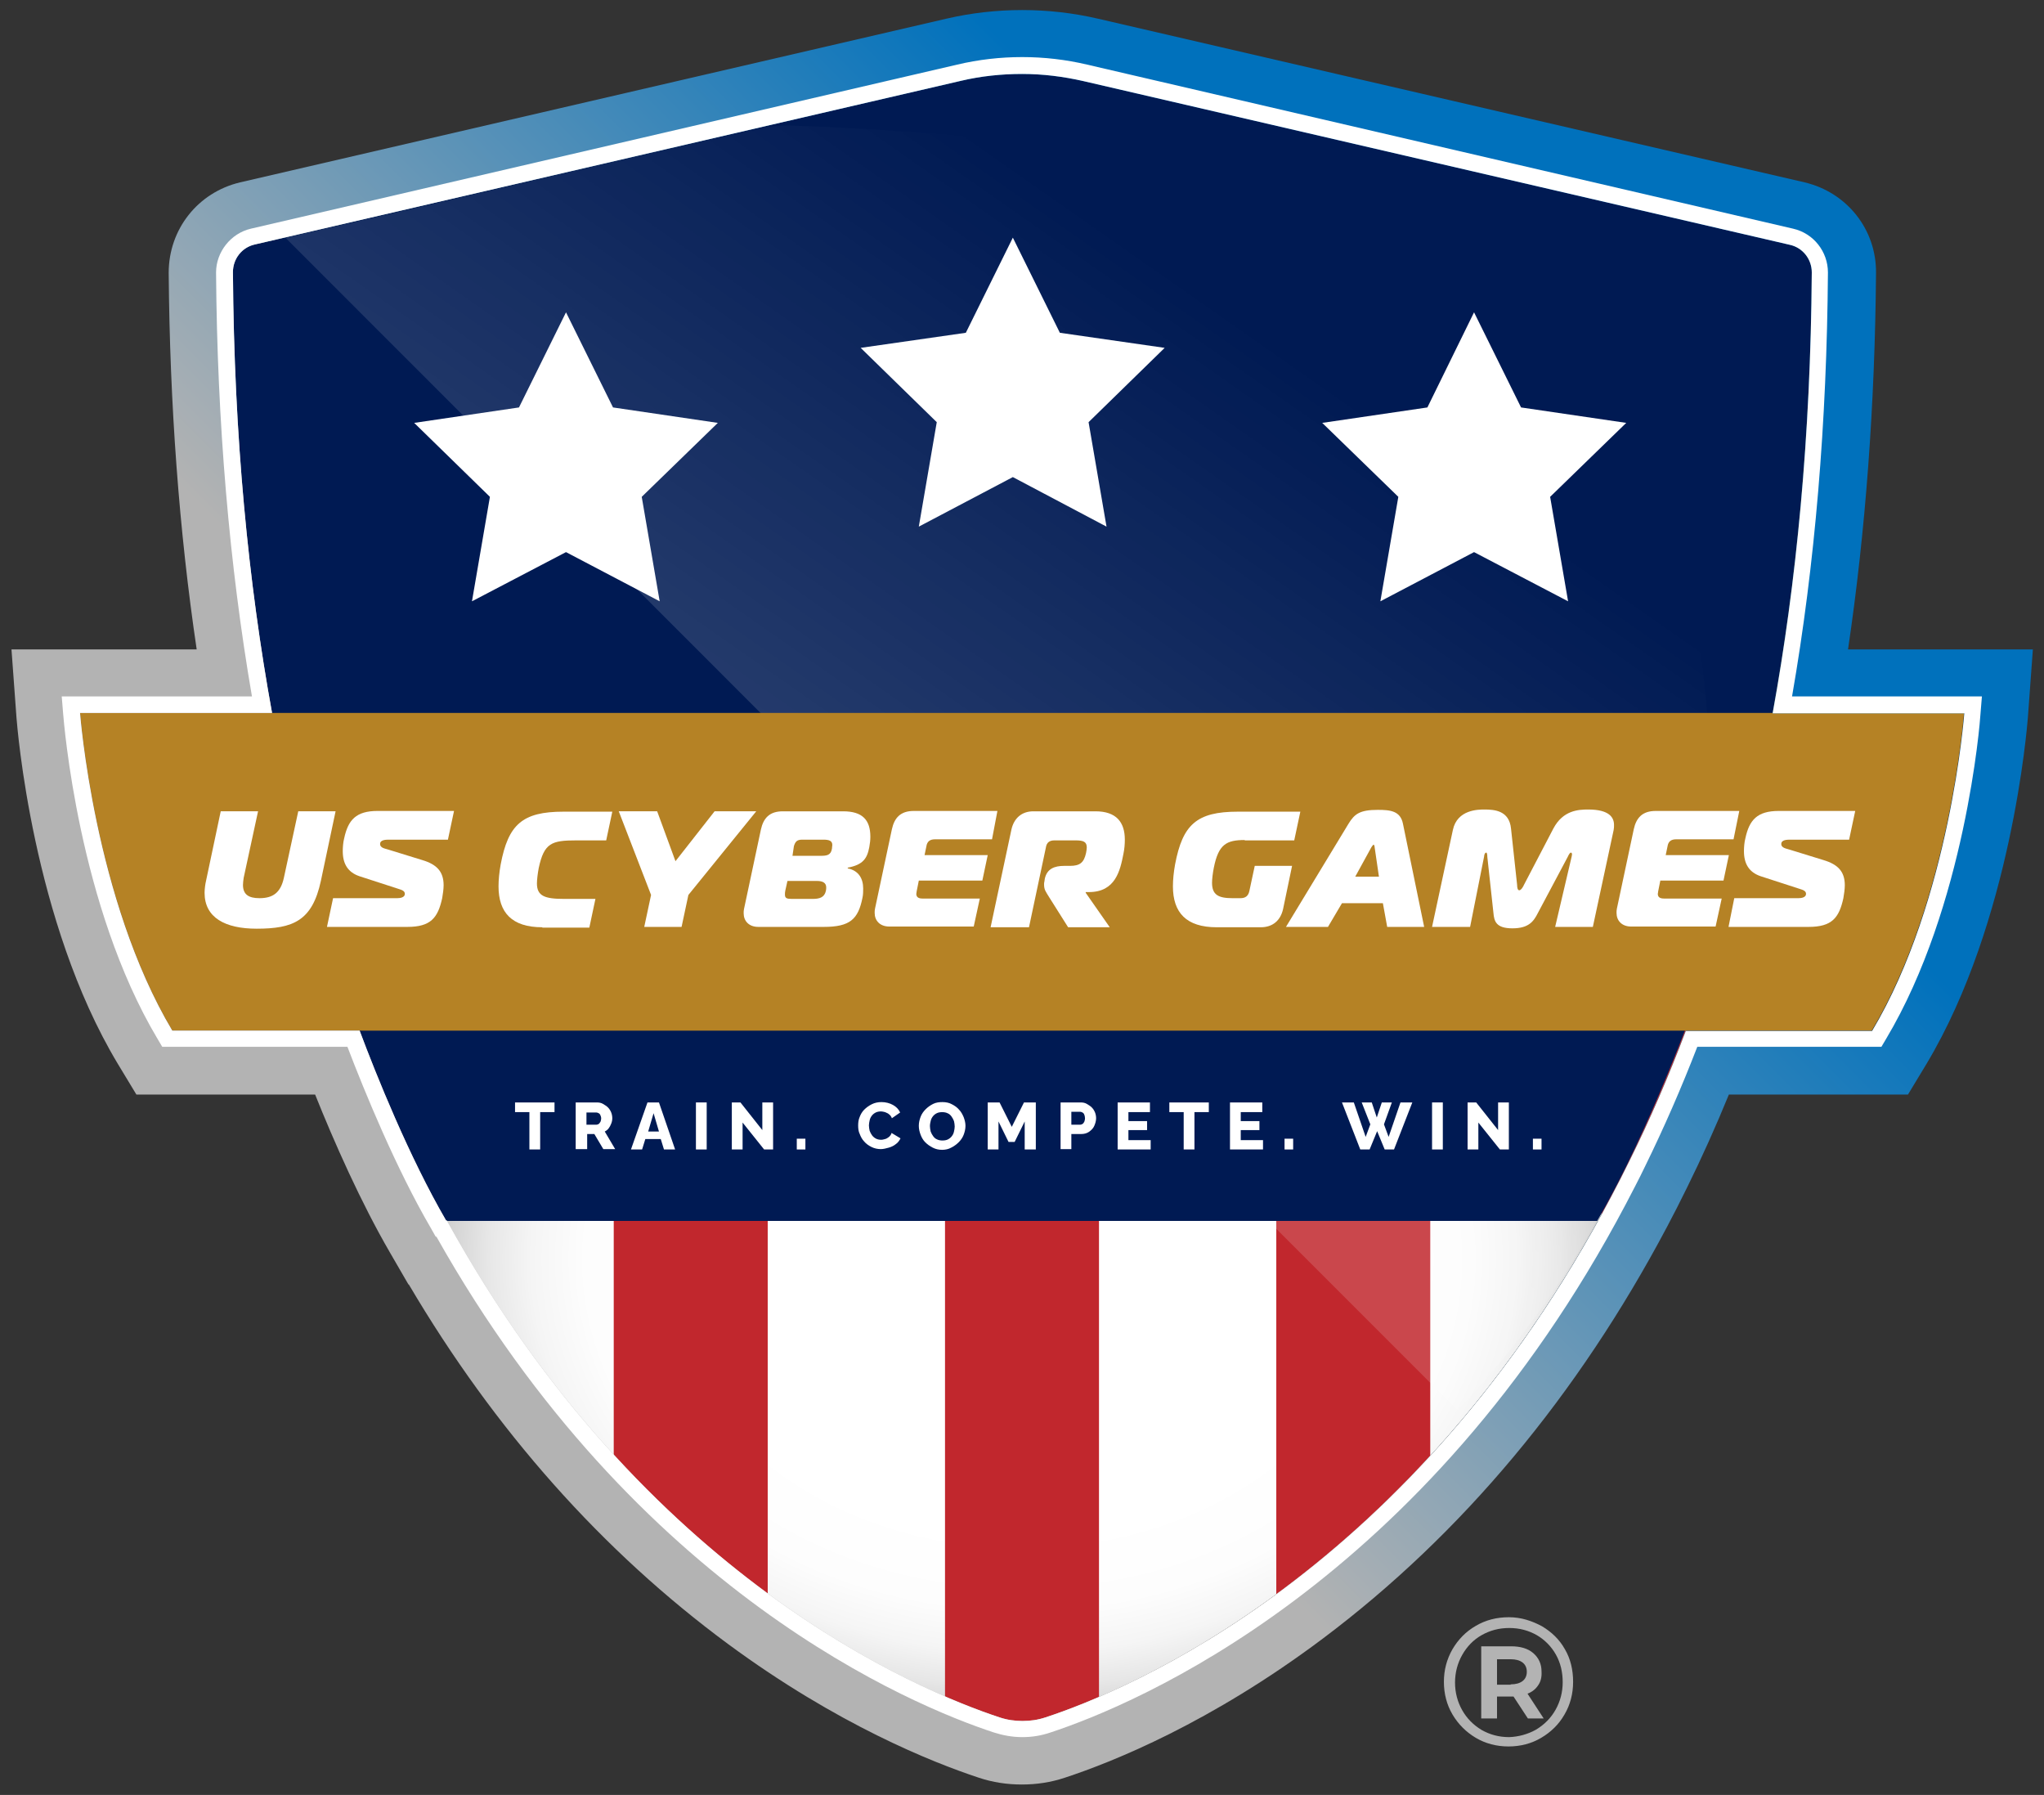 <?xml version="1.0" ?>
<svg xmlns="http://www.w3.org/2000/svg" xmlns:xlink="http://www.w3.org/1999/xlink" viewBox="0 0 569.5 500" xml:space="preserve">
	<rect x="0" y="0" width="569.5" height="500" fill="#333333" stroke="none"/>
	<style type="text/css">
	.st0{fill:url(#SVGID_1_);}
	.st1{fill:#FFFFFF;}
	.st2{fill:#001A53;}
	.st3{clip-path:url(#SVGID_00000047752250446115229240000009126181019866344864_);}
	.st4{fill:#C1272D;}
	.st5{fill:#808080;}
	.st6{fill:#0071BC;}
	.st7{fill:url(#SVGID_00000176032474128966886970000013803952128947714745_);}
	.st8{clip-path:url(#SVGID_00000130612379328680545770000013547676263379836095_);}
	.st9{fill:none;}
	.st10{fill:#B58225;}
	.st11{fill:url(#SVGID_00000079471475392485437620000017316941216367530374_);}
	.st12{fill:url(#SVGID_00000160178089335684821850000001485966595849126061_);}
	.st13{opacity:0.5;fill:url(#SVGID_00000145768416486280559800000017751210980585247415_);}
	.st14{clip-path:url(#SVGID_00000177483572861130890820000017416232836455721903_);}
	.st15{fill:url(#SVGID_00000039825549739266630910000005779701880155991484_);}
	.st16{clip-path:url(#SVGID_00000156559838314652868380000010925036812998125466_);}
	.st17{fill:none;stroke:#C1272D;stroke-width:45.648;stroke-miterlimit:10;}
	.st18{opacity:0.2;}
	.st19{fill:none;stroke:#FFFFFF;stroke-width:1.293;stroke-miterlimit:10;}
	.st20{opacity:0.7;}
	.st21{fill:url(#SVGID_00000133500484301124342330000013834976883027656368_);}
	.st22{fill:#DAC091;}
	.st23{fill:url(#SVGID_00000088119804840371647170000009321185706967634363_);}
	.st24{fill:url(#SVGID_00000022522430874799108230000006392740311264528033_);}
	.st25{opacity:0.5;fill:url(#SVGID_00000014615279902768953490000006687309358300576140_);}
	.st26{clip-path:url(#SVGID_00000137813699634125026850000008417527225274569347_);}
	.st27{fill:url(#SVGID_00000117655451736899622920000003186590649772958629_);}
	.st28{clip-path:url(#SVGID_00000036212795275702872710000002813661042711528091_);}
	.st29{fill:none;stroke:#C1272D;stroke-width:24.325;stroke-miterlimit:10;}
	.st30{fill:none;stroke:#FFFFFF;stroke-width:0.689;stroke-miterlimit:10;}
	.st31{fill:url(#SVGID_00000090972964706009470660000007902983344635645830_);}
	.st32{clip-path:url(#SVGID_00000165207182487221084330000006045268659271263908_);}
	.st33{fill:url(#SVGID_00000183970910826184282460000014797926883093965740_);}
	.st34{clip-path:url(#SVGID_00000170248042400925283570000000317085697436920492_);}
	.st35{fill:url(#SVGID_00000167386041867338473540000017278519425305968053_);}
	.st36{clip-path:url(#SVGID_00000134226773106293046210000016200020764813842067_);}
	.st37{fill:url(#SVGID_00000116206735767924272610000018201082615698464399_);}
	.st38{clip-path:url(#SVGID_00000094596491898246574710000011102414056039696314_);}
	.st39{fill:url(#SVGID_00000142159743044219503490000016226162773999577226_);}
	.st40{clip-path:url(#SVGID_00000015324095937688571750000016629449324351764871_);}
	.st41{fill:url(#SVGID_00000163049915498914706750000014287527856327250050_);}
	.st42{clip-path:url(#SVGID_00000027573198645341561420000008617240443383957122_);}
	.st43{fill:url(#SVGID_00000132795134728887906880000001633820945911444132_);}
	.st44{clip-path:url(#SVGID_00000125572698021156403060000011530878574991003019_);}
	.st45{fill:url(#SVGID_00000124126685795348289950000007566937285592243861_);}
	.st46{clip-path:url(#SVGID_00000113318952130112426390000004715996832121794716_);}
	.st47{fill:url(#SVGID_00000162321099408547120660000001662500343811997326_);}
	.st48{clip-path:url(#SVGID_00000119816379751380151750000001587524251367751570_);}
	.st49{opacity:0.15;}
	.st50{fill:url(#SVGID_00000075865003774302474590000006966342918541094535_);}
	.st51{opacity:0.5;fill:#FFFFFF;}
	.st52{fill:url(#SVGID_00000152977320182364279670000005071102105750933392_);}
	.st53{clip-path:url(#SVGID_00000043433724224886963170000009942850642248844726_);}
	.st54{fill:url(#SVGID_00000034787655499921275070000012848412281250313658_);}
	.st55{clip-path:url(#SVGID_00000044174988818345378170000014943926645933762717_);}
	.st56{fill:url(#SVGID_00000028323868611344449630000001825549641368184511_);}
	.st57{clip-path:url(#SVGID_00000127750714806769498730000009538719310861327009_);}
	.st58{fill:url(#SVGID_00000022540694911845849750000006771639115227162762_);}
	.st59{clip-path:url(#SVGID_00000047782709227467178100000007662557831790703279_);}
	.st60{fill:#CCCCCC;}
	.st61{fill:url(#SVGID_00000075865688458608080510000006746478508199639190_);}
	.st62{clip-path:url(#SVGID_00000176006064890896661890000003220992363351905197_);}
	.st63{fill:url(#SVGID_00000137841913030650689100000004979642592948850584_);}
	.st64{clip-path:url(#SVGID_00000096034540324105030010000000576927695780229277_);}
	.st65{fill:url(#SVGID_00000047030880477128154370000015874733305754854572_);}
	.st66{clip-path:url(#SVGID_00000054245965751225013970000015006880029545087910_);}
	.st67{fill:url(#SVGID_00000026863341703565192740000006054856405954192262_);}
	.st68{clip-path:url(#SVGID_00000164515368655535716900000018097667140076790719_);}
	.st69{fill:url(#SVGID_00000076603118963156548350000015182022399667292046_);}
	.st70{clip-path:url(#SVGID_00000159452446419062456340000006161889970260011408_);}
	.st71{fill:url(#SVGID_00000179629395932751729580000006010771779380009350_);}
	.st72{clip-path:url(#SVGID_00000101824752079787146020000007688698955006677915_);}
	.st73{fill:url(#SVGID_00000132782481731760107530000011975336928092173741_);}
	.st74{clip-path:url(#SVGID_00000063617753437585897410000004346104428859916988_);}
	.st75{clip-path:url(#SVGID_00000034058838613935602300000002871786026482494104_);}
	.st76{fill:url(#SVGID_00000026164875303148964890000003625126008794762113_);}
	.st77{fill:url(#SVGID_00000019675510235905380310000002567134656219411084_);}
	.st78{clip-path:url(#SVGID_00000065074652325201683460000011452284744969730461_);}
	.st79{fill:url(#SVGID_00000106870385344473865300000017787230875844687007_);}
	.st80{fill:url(#SVGID_00000013876045454672368310000018129317787910749824_);}
	.st81{fill:#B3B3B3;}
	.st82{fill:url(#SVGID_00000002371960691929485620000007933170719127841168_);}
	.st83{fill:url(#SVGID_00000022561566845518036920000016013516387625919671_);}
	.st84{opacity:0.5;fill:url(#SVGID_00000063597453363497084290000007159181609774025113_);}
	.st85{clip-path:url(#SVGID_00000010274455113301734990000010983730952402161329_);}
	.st86{fill:url(#SVGID_00000155109007899713275500000011880996381417652875_);}
	.st87{clip-path:url(#SVGID_00000066500490949933916690000002341371548686367389_);}
	.st88{fill:url(#SVGID_00000176005181836429985840000010905800990254730924_);}
	.st89{clip-path:url(#SVGID_00000008838433599823872060000000380124991729985979_);}
	.st90{fill:url(#SVGID_00000011001114739319024070000000027768293077458351_);}
	.st91{clip-path:url(#SVGID_00000031208496465779692030000009176057733529636261_);}
	.st92{fill:url(#SVGID_00000033367360224869729290000017016569391622143651_);}
	.st93{clip-path:url(#SVGID_00000127042318306814977370000001430268428120401820_);}
	.st94{fill:url(#SVGID_00000134234983717639064830000015342640767662768268_);}
	.st95{fill:url(#SVGID_00000057840411175925902870000013429210792099563699_);}
</style>
	<g>
		<g>
			<g>
				<g>
					<g>
						<defs>
							<path id="SVGID_00000105394718250287385080000002487105734532689081_" d="M80.6,222.2c44.2,194.7,168.2,246.5,197.8,256.3        c4.2,1.4,8.7,1.4,12.8,0c29.6-9.8,153.6-61.6,197.8-256.3H80.6z"/>
						</defs>
						<clipPath id="SVGID_00000130641804267084516460000003522276667593577120_">
							<use xlink:href="#SVGID_00000105394718250287385080000002487105734532689081_" style="overflow:visible;"/>
						</clipPath>
					</g>
				</g>
				<g>
					<path class="st2" d="M498.6,68.1L301.8,22.5c-11.2-2.6-22.9-2.6-34.1,0L70.9,68.1c-3.6,0.8-6.1,4-6.1,7.7      c0.4,56,6.3,104.4,15.8,146.3H489c9.5-41.8,15.3-90.2,15.8-146.3C504.8,72.2,502.2,69,498.6,68.1z"/>
					<g>
						<defs>
							<path id="SVGID_00000084488441894061104820000013268509211757954198_" d="M80.6,222.2c44.2,194.7,168.2,246.5,197.8,256.3        c4.2,1.4,8.7,1.4,12.8,0c29.6-9.8,153.6-61.6,197.8-256.3H80.6z"/>
						</defs>
						<radialGradient id="SVGID_00000039118442005672444750000012477262918431243171_" cx="284.783" cy="350.8" r="170.661" gradientTransform="matrix(1 0 0 0.8 0 70.16)" gradientUnits="userSpaceOnUse">
							<stop offset="0.549" style="stop-color:#FFFFFF"/>
							<stop offset="0.713" style="stop-color:#FDFDFD"/>
							<stop offset="0.801" style="stop-color:#F5F5F5"/>
							<stop offset="0.871" style="stop-color:#E7E7E7"/>
							<stop offset="0.931" style="stop-color:#D4D4D4"/>
							<stop offset="0.985" style="stop-color:#BBBBBB"/>
							<stop offset="1" style="stop-color:#B3B3B3"/>
						</radialGradient>
						<use xlink:href="#SVGID_00000084488441894061104820000013268509211757954198_" style="overflow:visible;fill:url(#SVGID_00000039118442005672444750000012477262918431243171_);"/>
						<clipPath id="SVGID_00000009570093419982449490000015806642000150853815_">
							<use xlink:href="#SVGID_00000084488441894061104820000013268509211757954198_" style="overflow:visible;"/>
						</clipPath>
						<g style="clip-path:url(#SVGID_00000009570093419982449490000015806642000150853815_);">
							<rect x="263.3" y="185.2" class="st4" width="42.9" height="304.1"/>
							<rect x="355.6" y="185.2" class="st4" width="42.9" height="304.1"/>
							<rect x="446.2" y="185.2" class="st4" width="42.9" height="304.1"/>
							<rect x="80.4" y="185.2" class="st4" width="42.9" height="304.1"/>
							<rect x="171" y="185.2" class="st4" width="42.9" height="304.1"/>
						</g>
					</g>
					<polygon class="st1" points="282.2,66.2 295.3,92.7 324.5,96.9 303.3,117.6 308.3,146.7 282.2,132.9 256,146.7 261,117.6       239.8,96.9 269.1,92.7     "/>
					<polygon class="st1" points="410.7,87 423.8,113.5 453.1,117.8 431.9,138.4 436.9,167.5 410.7,153.8 384.6,167.5 389.6,138.4       368.4,117.8 397.7,113.5     "/>
					<polygon class="st1" points="157.7,87 170.8,113.5 200,117.8 178.8,138.4 183.8,167.5 157.7,153.8 131.5,167.5 136.5,138.4       115.4,117.8 144.6,113.5     "/>
				</g>
				<g>
					<g>
						<defs>
							<path id="SVGID_00000042011494519842796870000002869868541893423026_" d="M80.6,222.2c44.2,194.7,168.2,246.5,197.8,256.3        c4.2,1.4,8.7,1.4,12.8,0c29.6-9.8,153.6-61.6,197.8-256.3H80.6z"/>
						</defs>
						<clipPath id="SVGID_00000108290087788221295470000007774613690064629950_">
							<use xlink:href="#SVGID_00000042011494519842796870000002869868541893423026_" style="overflow:visible;"/>
						</clipPath>
					</g>
				</g>
			</g>
			<g class="st49">
				<linearGradient id="SVGID_1_" gradientUnits="userSpaceOnUse" x1="220.985" y1="263.161" x2="379.04" y2="37.435">
					<stop offset="0.136" style="stop-color:#FFFFFF"/>
					<stop offset="0.777" style="stop-color:#FFFFFF;stop-opacity:0"/>
				</linearGradient>
				<path class="st0" d="M79.5,66.2l326.6,326.6c43.5-45.6,70.2-107.4,70.2-175.4c0-51.1-15.1-98.6-41-138.4     c-19.5-30-158.2-42.1-214.3-44c-1.3-0.1-5.5,0-8.4,0.6C190.2,40.1,129.6,55,79.5,66.2z"/>
			</g>
			<line class="st51" x1="79.5" y1="66.2" x2="408" y2="394.6"/>
			<path class="st2" d="M288.4,278.4h-7.5H96.8c0,0,12.5,36.2,27.3,61.7h156.7h7.5h156.7c14.8-25.4,27.7-61.7,27.7-61.7H288.4z"/>
			<path class="st10" d="M290.3,198.6h-11.1H22.3c0,0,3.9,52,25.7,88.5h231.2h11.1h231.2c21.8-36.5,25.7-88.5,25.7-88.5H290.3z"/>
			<g>
				<path class="st1" d="M79.1,244.5l4-18.5h10.4l-4.1,19.4c-2.4,11.1-7.7,13.3-17.9,13.3c-8.8,0-14.5-3.1-14.5-10     c0-1,0.2-2.5,0.4-3.3l4.1-19.4h10.4l-4,18.5c-0.1,0.7-0.2,1.4-0.2,2c0,2.7,1.6,3.7,4.6,3.7C76,250.2,78.2,248.7,79.1,244.5z"/>
				<path class="st1" d="M92.8,250.2h17.9c0.8,0,2.1-0.2,2.1-1.2c0-0.8-0.8-1.1-1.8-1.4l-10.8-3.5c-3.3-1.1-4.7-3.5-4.7-7     c0-1,0.1-2.5,0.4-3.6c1.1-5.1,3.3-7.6,9.3-7.6h21.3l-1.7,8h-16.4c-0.8,0-2.5,0-2.5,1.2c0,1.2,1.6,1.3,2.4,1.6l9.4,2.9     c4,1.2,5.9,3.2,5.9,7c0,1-0.2,2.5-0.4,3.6c-1.2,5.5-3.2,8-9.7,8H91.1L92.8,250.2z"/>
				<path class="st1" d="M151.1,258.3c-8.5,0-12.2-4.1-12.2-11.4c0-1.8,0.2-3.9,0.6-6.1c2.1-11.1,6-14.7,17.5-14.7h13.6l-1.7,8h-8.3     c-6.9,0-9,0.7-10.5,7.7c-0.3,1.6-0.5,3.3-0.5,4.3c0,3.5,2.2,4.3,7.5,4.3h8.8l-1.7,8H151.1z"/>
				<path class="st1" d="M199.1,226h11.6l-18.9,23.3l-1.9,8.9h-10.4l1.9-8.9l-9-23.3h10.7l5.1,13.9L199.1,226z"/>
				<path class="st1" d="M240.5,247.5c0,0.8,0,1.7-0.2,2.6c-1.2,6-3.5,8.1-10.8,8.1h-18.2c-2.7,0-4.1-1.7-4.1-3.8     c0-0.4,0-0.8,0.1-1.2l4.7-22.1c0.7-3.2,2.4-5.1,6.1-5.1h16.8c5.4,0,7.6,2.4,7.6,7.1c0,0.9-0.1,1.8-0.3,2.9     c-0.6,3.2-1.8,4.9-6,5.7l0,0.2C239.2,242.5,240.5,244.7,240.5,247.5z M218.8,248.1c-0.1,0.4-0.1,0.8-0.1,1.1c0,1,0.5,1.2,1.9,1.2     h5.9c1.8,0,3.2-0.4,3.6-2.2c0.1-0.4,0.1-0.8,0.1-1c0-1.3-1-1.8-2.6-1.8h-8.2L218.8,248.1z M220.8,238.4h7.7c1.8,0,3-0.1,3.3-2     c0-0.4,0.1-0.8,0.1-1c0-1.2-0.9-1.5-2.5-1.5h-5.9c-1.4,0-1.9,0.5-2.3,1.8L220.8,238.4z"/>
				<path class="st1" d="M276.4,233.8h-15.9c-1.4,0-2.2,0.6-2.4,2l-0.5,2.4h17.6l-1.5,7.1H256l-0.6,3c0,0.3-0.1,0.5-0.1,0.7     c0,0.9,0.6,1.3,1.7,1.3H273l-1.7,7.8h-23.5c-2.7,0-4.1-1.7-4.1-3.8c0-0.4,0-0.8,0.1-1.2l4.7-22.1c0.7-3.2,2.4-5.1,6.1-5.1h23.3     L276.4,233.8z"/>
				<path class="st1" d="M281.8,231.1c0.7-3.2,2.9-5.1,6.1-5.1h17.3c5.9,0,8.2,3.1,8.2,7.9c0,1.2-0.1,2.6-0.4,4     c-0.9,4.6-2.2,10.6-9.6,10.6h-0.9l0,0.2l6.7,9.6h-11.6l-5.3-8.4c-0.9-1.5-1.4-2-1.4-3.5c0-0.3,0-0.6,0.1-0.9l0.1-0.7     c0.6-2.8,2.7-3.6,5.4-3.6h1.6c2.8,0,3.9-0.9,4.5-3.6c0.1-0.6,0.2-1.1,0.2-1.5c0-1.6-0.9-2-3.1-2h-5.9c-1.4,0-2.2,0.6-2.4,2     l-4.7,22.2H276L281.8,231.1z"/>
				<path class="st1" d="M346.8,234c-5.1,0-7.3,1.2-8.6,7.7c-0.3,1.5-0.5,3.2-0.5,4.2c0,3.4,1.8,4.3,5.7,4.3h2.2c1.4,0,2.2-0.6,2.5-2     l1.5-7h10.4l-2.5,12c-0.7,3.2-2.9,5.1-6.2,5.1H339c-8.5,0-12.2-4.1-12.2-11.4c0-1.8,0.2-3.9,0.6-6.1c2.1-11.1,6-14.7,17.5-14.7     h17.4l-1.7,8H346.8z"/>
				<path class="st1" d="M375.7,229.5c1.7-2.8,3.2-3.9,8.2-3.9c3.5,0,6.3,0.3,7,3.9l5.9,28.7h-10.3l-1.2-6.6h-11.4l-3.9,6.6h-11.7     L375.7,229.5z M377.6,244.2h6.6l-1.2-8.2c0-0.2-0.1-0.7-0.3-0.7c-0.1,0-0.4,0.4-0.6,0.7L377.6,244.2z"/>
				<path class="st1" d="M428.5,254.3c-1.2,2.4-2.6,4.3-7.1,4.3c-4.6,0-5.1-2-5.3-4.3l-1.7-15.6c0-0.6-0.1-1.2-0.3-1.2     c-0.4,0-0.6,0.7-0.6,1.1l-3.9,19.6H399l5.8-27c1.2-5.7,7.1-5.7,8.8-5.7c2.8,0,6.9,0.3,7.4,5.3l1.7,15.7c0,0.6,0.1,1.5,0.6,1.5     s1.1-1,1.3-1.5l8.2-15.7c2.7-5.1,7-5.3,9.7-5.3c6,0,7.2,2.3,7.2,4.3c0,0.4,0,0.9-0.1,1.4l-5.8,27h-10.5l4.6-19.6     c0-0.2,0.1-0.4,0.1-0.6c0-0.2-0.1-0.5-0.3-0.5c-0.2,0-0.5,0.3-0.9,1.2L428.5,254.3z"/>
				<path class="st1" d="M483,233.8H467c-1.4,0-2.2,0.6-2.4,2l-0.5,2.4h17.6l-1.5,7.1h-17.6l-0.6,3c0,0.3-0.1,0.5-0.1,0.7     c0,0.9,0.6,1.3,1.7,1.3h16.1l-1.7,7.8h-23.5c-2.7,0-4.1-1.7-4.1-3.8c0-0.4,0-0.8,0.1-1.2l4.7-22.1c0.7-3.2,2.4-5.1,6.1-5.1h23.3     L483,233.8z"/>
				<path class="st1" d="M483.2,250.2h17.9c0.8,0,2.1-0.2,2.1-1.2c0-0.8-0.8-1.1-1.8-1.4l-10.8-3.5c-3.3-1.1-4.7-3.5-4.7-7     c0-1,0.1-2.5,0.4-3.6c1.1-5.1,3.3-7.6,9.3-7.6h21.3l-1.7,8h-16.4c-0.8,0-2.5,0-2.5,1.2c0,1.2,1.6,1.3,2.4,1.6l9.4,2.9     c4,1.2,5.9,3.2,5.9,7c0,1-0.2,2.5-0.4,3.6c-1.2,5.5-3.2,8-9.7,8h-22.3L483.2,250.2z"/>
			</g>
			<g>
				<path class="st1" d="M154.5,309.8h-4v10.4h-3v-10.4h-4v-2.7h11V309.8z"/>
				<path class="st1" d="M160.4,320.2v-13.1h5.9c0.6,0,1.2,0.1,1.7,0.4c0.5,0.3,1,0.6,1.4,1c0.4,0.4,0.7,0.9,0.9,1.4     c0.2,0.5,0.3,1.1,0.3,1.6c0,0.5-0.1,1-0.3,1.5c-0.2,0.5-0.4,0.9-0.7,1.3c-0.3,0.4-0.7,0.7-1.1,0.9l2.9,4.9h-3.3l-2.5-4.2h-2v4.2     H160.4z M163.4,313.3h2.8c0.2,0,0.4-0.1,0.6-0.2c0.2-0.1,0.3-0.4,0.5-0.6c0.1-0.3,0.2-0.6,0.2-0.9c0-0.4-0.1-0.7-0.2-0.9     c-0.1-0.3-0.3-0.5-0.5-0.6c-0.2-0.1-0.4-0.2-0.7-0.2h-2.7V313.3z"/>
				<path class="st1" d="M180.4,307.1h3.2l4.5,13.1h-3.1l-0.9-2.9h-4.3l-0.9,2.9h-3.1L180.4,307.1z M183.6,315.2l-1.5-5.1l-1.5,5.1     H183.6z"/>
				<path class="st1" d="M193.9,320.2v-13.1h3v13.1H193.9z"/>
				<path class="st1" d="M206.9,312.7v7.5h-3v-13.1h2.4l6.1,7.7v-7.7h3v13.1h-2.5L206.9,312.7z"/>
				<path class="st1" d="M222,320.2v-3h2.4v3H222z"/>
				<path class="st1" d="M239.1,313.5c0-0.8,0.1-1.6,0.4-2.3c0.3-0.8,0.7-1.5,1.3-2.1c0.6-0.6,1.3-1.1,2.1-1.5     c0.8-0.4,1.7-0.6,2.7-0.6c1.2,0,2.3,0.3,3.2,0.8c0.9,0.5,1.6,1.2,2,2.1l-2.3,1.6c-0.2-0.5-0.4-0.8-0.8-1.1     c-0.3-0.3-0.7-0.4-1.1-0.6c-0.4-0.1-0.8-0.2-1.1-0.2c-0.6,0-1.1,0.1-1.5,0.3c-0.4,0.2-0.8,0.5-1.1,0.9c-0.3,0.4-0.5,0.8-0.6,1.3     c-0.1,0.5-0.2,0.9-0.2,1.4c0,0.5,0.1,1,0.2,1.5c0.2,0.5,0.4,0.9,0.7,1.3c0.3,0.4,0.7,0.7,1.1,0.9c0.4,0.2,0.9,0.3,1.4,0.3     c0.4,0,0.7-0.1,1.1-0.2c0.4-0.1,0.7-0.3,1.1-0.6c0.3-0.3,0.6-0.6,0.7-1.1l2.5,1.5c-0.3,0.6-0.7,1.2-1.3,1.6c-0.6,0.5-1.3,0.8-2,1     c-0.7,0.2-1.5,0.4-2.2,0.4c-0.9,0-1.8-0.2-2.6-0.6c-0.8-0.4-1.5-0.9-2-1.5c-0.6-0.6-1-1.4-1.3-2.2     C239.2,315.2,239.1,314.4,239.1,313.5z"/>
				<path class="st1" d="M262.5,320.3c-1,0-1.8-0.2-2.6-0.6c-0.8-0.4-1.5-0.9-2.1-1.5c-0.6-0.6-1-1.3-1.3-2.1     c-0.3-0.8-0.5-1.6-0.5-2.5c0-0.9,0.2-1.7,0.5-2.5c0.3-0.8,0.8-1.5,1.4-2.1c0.6-0.6,1.3-1.1,2.1-1.5c0.8-0.4,1.7-0.5,2.6-0.5     c1,0,1.9,0.2,2.6,0.6c0.8,0.4,1.5,0.9,2,1.5c0.6,0.6,1,1.4,1.3,2.1c0.3,0.8,0.5,1.6,0.5,2.4c0,0.9-0.2,1.7-0.5,2.5     c-0.3,0.8-0.8,1.5-1.4,2.1c-0.6,0.6-1.3,1.1-2.1,1.5C264.3,320.1,263.4,320.3,262.5,320.3z M259.1,313.7c0,0.5,0.1,1,0.2,1.5     c0.2,0.5,0.4,0.9,0.7,1.3c0.3,0.4,0.6,0.7,1.1,0.9c0.4,0.2,0.9,0.3,1.5,0.3c0.6,0,1.1-0.1,1.5-0.3c0.4-0.2,0.8-0.5,1.1-0.9     c0.3-0.4,0.5-0.8,0.6-1.3c0.1-0.5,0.2-0.9,0.2-1.4c0-0.5-0.1-1-0.2-1.5c-0.2-0.5-0.4-0.9-0.7-1.3c-0.3-0.4-0.6-0.7-1.1-0.9     c-0.4-0.2-0.9-0.3-1.5-0.3c-0.6,0-1.1,0.1-1.5,0.3c-0.4,0.2-0.8,0.5-1.1,0.9c-0.3,0.4-0.5,0.8-0.6,1.3S259.1,313.1,259.1,313.7z"/>
				<path class="st1" d="M285.5,320.2v-7.8l-2.8,5.7H281l-2.8-5.7v7.8h-3v-13.1h3.3l3.4,6.8l3.4-6.8h3.3v13.1H285.5z"/>
				<path class="st1" d="M295.5,320.2v-13.1h5.6c0.6,0,1.2,0.1,1.7,0.4c0.5,0.3,1,0.6,1.4,1c0.4,0.4,0.7,0.9,0.9,1.4     c0.2,0.5,0.3,1.1,0.3,1.6c0,0.7-0.2,1.4-0.5,2.1s-0.8,1.2-1.5,1.7c-0.6,0.4-1.3,0.6-2.2,0.6h-2.7v4.2H295.5z M298.5,313.3h2.5     c0.2,0,0.4-0.1,0.6-0.2c0.2-0.1,0.3-0.3,0.5-0.6c0.1-0.3,0.2-0.6,0.2-1c0-0.4-0.1-0.8-0.2-1c-0.1-0.3-0.3-0.5-0.5-0.6     c-0.2-0.1-0.4-0.2-0.7-0.2h-2.4V313.3z"/>
				<path class="st1" d="M320.6,317.5v2.7h-9.2v-13.1h9v2.7h-6v2.5h5.2v2.5h-5.2v2.8H320.6z"/>
				<path class="st1" d="M336.8,309.8h-4v10.4h-3v-10.4h-4v-2.7h11V309.8z"/>
				<path class="st1" d="M351.9,317.5v2.7h-9.2v-13.1h9v2.7h-6v2.5h5.2v2.5h-5.2v2.8H351.9z"/>
				<path class="st1" d="M357.9,320.2v-3h2.4v3H357.9z"/>
				<path class="st1" d="M379.4,307.1h2.8l1.4,4.2l1.4-4.2h2.8l-2.2,6.1l1.3,3.5l3.3-9.6h3.3l-5.1,13.1h-2.6l-2.1-5.1l-2.1,5.1h-2.6     l-5.1-13.1h3.3l3.3,9.6l1.3-3.5L379.4,307.1z"/>
				<path class="st1" d="M399,320.2v-13.1h3v13.1H399z"/>
				<path class="st1" d="M411.9,312.7v7.5h-3v-13.1h2.4l6.1,7.7v-7.7h3v13.1h-2.5L411.9,312.7z"/>
				<path class="st1" d="M427.1,320.2v-3h2.4v3H427.1z"/>
			</g>
			<g>
				<linearGradient id="SVGID_00000169540472210463310370000010027410838201815486_" gradientUnits="userSpaceOnUse" x1="103.678" y1="370.652" x2="465.856" y2="8.474">
					<stop offset="0.251" style="stop-color:#B3B3B3"/>
					<stop offset="0.739" style="stop-color:#0071BC"/>
				</linearGradient>
				<path style="fill:url(#SVGID_00000169540472210463310370000010027410838201815486_);" d="M284.8,20.6c5.7,0,11.4,0.7,17.1,2     l196.8,45.6c3.6,0.8,6.1,4,6.1,7.7c-0.3,45.8-4.3,86.6-10.9,122.8h53.4c0,0-3.9,52-25.7,88.5h-51.9c-4.8,12.7-10,24.7-15.5,35.8     c-1.7,3.5-3.5,7-5.3,10.4c-55.2,104.7-134.7,137.5-157.6,145c-2.1,0.7-4.2,1-6.4,1s-4.3-0.3-6.4-1c-22.4-7.4-99-38.9-154-138.4     h-0.2c-10.3-17.7-19.5-40.6-24.1-52.9H48c-21.8-36.5-25.7-88.5-25.7-88.5h53.5c-6.6-36.2-10.6-76.9-10.9-122.8     c0-3.7,2.5-6.9,6.1-7.7l196.8-45.6C273.3,21.2,279.1,20.6,284.8,20.6 M284.8,2.8c-7.1,0-14.2,0.8-21.1,2.4L66.9,50.8     C55.1,53.6,47,63.9,47,76c0.3,36.7,2.9,71.9,7.8,104.9H22.3H3.2L4.6,200c0.2,2.3,4.4,56.7,28.2,96.3l5.2,8.6H48h39.8     c5.2,13,12.7,30,20.9,44.1l5.1,8.8h0.1c24,40.7,53.9,74.3,89,100.2c30.4,22.4,56.8,32.9,69.8,37.2c3.9,1.3,7.9,1.9,12,1.9     c4.1,0,8.1-0.6,12-1.9c13.4-4.4,40.6-15.3,71.8-38.7c38.8-29.1,71.1-67.8,96-114.8c1.8-3.4,3.7-7.1,5.6-11     c4.1-8.3,8-17,11.6-25.8h39.8h10.1l5.2-8.6c23.7-39.6,28-94,28.2-96.3l1.4-19.1h-19.1h-32.4c4.9-33,7.5-68.2,7.8-104.9     c0.1-12.1-8.1-22.4-19.9-25.2L305.9,5.2C299,3.6,291.9,2.8,284.8,2.8L284.8,2.8z"/>
				<path class="st1" d="M284.8,20.6c5.7,0,11.4,0.7,17.1,2l196.8,45.6c3.6,0.8,6.1,4,6.1,7.7c-0.3,45.8-4.3,86.6-10.9,122.8h53.4     c0,0-3.9,52-25.7,88.5h-51.9c-4.8,12.7-10,24.7-15.5,35.8c-1.7,3.5-3.5,7-5.3,10.4c-55.2,104.7-134.7,137.5-157.6,145     c-2.1,0.7-4.2,1-6.4,1c-2.2,0-4.3-0.3-6.4-1c-22.4-7.4-99-38.9-154-138.4h-0.2c-10.3-17.7-19.5-40.6-24.1-52.9H48     c-21.8-36.5-25.7-88.5-25.7-88.5h53.5c-6.6-36.2-10.6-76.9-10.9-122.8c0-3.7,2.5-6.9,6.1-7.7l196.8-45.6     C273.3,21.2,279.1,20.6,284.8,20.6 M284.8,15.9c-6.1,0-12.2,0.7-18.1,2.1L69.9,63.7c-5.6,1.3-9.7,6.5-9.7,12.2     c0.3,41.8,3.7,81.5,10,118.1h-48h-5l0.4,4.9c0.2,2.2,4.2,53.5,26.3,90.5l1.3,2.2H48h48.8c4.9,12.8,13.6,34,23.3,50.6l1.3,2.3h0.2     c55.7,99,132.8,130.7,155.3,138.1c2.5,0.8,5.2,1.3,7.9,1.3c2.7,0,5.3-0.4,7.9-1.3c23.4-7.7,104.3-41.2,160.3-147.2     c1.7-3.3,3.6-6.8,5.4-10.6c5.2-10.6,10.1-21.8,14.5-33.2h48.7h2.6l1.3-2.2c22.1-37,26.2-88.3,26.3-90.5l0.4-4.9h-5h-47.9     c6.4-36.7,9.7-76.4,10-118.1c0-5.8-4-10.9-9.7-12.2L302.9,18C297,16.6,290.9,15.9,284.8,15.9L284.8,15.9z"/>
			</g>
		</g>
		<g>
			<path class="st81" d="M429.6,453c2.7,1.6,4.9,3.7,6.4,6.4c1.6,2.7,2.3,5.8,2.3,9.1c0,3.3-0.8,6.4-2.4,9.1    c-1.6,2.8-3.8,4.9-6.5,6.5c-2.7,1.6-5.8,2.4-9.1,2.4c-3.3,0-6.4-0.8-9.1-2.4c-2.7-1.6-4.9-3.8-6.5-6.5s-2.4-5.8-2.4-9.1    c0-3.3,0.8-6.3,2.4-9.1c1.6-2.7,3.7-4.9,6.5-6.5c2.7-1.6,5.8-2.4,9.2-2.4S426.8,451.5,429.6,453z M428,481.8    c2.3-1.4,4.1-3.2,5.4-5.5c1.3-2.3,2-4.9,2-7.7c0-2.8-0.6-5.4-1.9-7.7c-1.3-2.3-3.1-4.1-5.3-5.4c-2.3-1.3-4.8-2-7.7-2    s-5.4,0.7-7.7,2c-2.3,1.3-4.1,3.2-5.4,5.5c-1.3,2.3-2,4.9-2,7.7c0,2.8,0.7,5.4,2,7.7c1.3,2.3,3.1,4.1,5.4,5.5c2.3,1.3,4.8,2,7.7,2    C423.1,483.8,425.7,483.1,428,481.8z M428.6,469.4c-0.7,1.1-1.7,1.9-3,2.4l4.5,6.9h-4.4l-4-6.1h-0.6h-4v6.1h-4.4v-20.1h8.3    c2.6,0,4.7,0.6,6.2,1.9c1.5,1.3,2.3,3,2.3,5.1C429.6,467.1,429.3,468.4,428.6,469.4z M420.9,469.2c1.4,0,2.5-0.3,3.3-0.9    c0.8-0.6,1.2-1.5,1.2-2.6s-0.4-2-1.2-2.6c-0.8-0.6-1.9-0.9-3.3-0.9h-3.8v7.1H420.9z"/>
		</g>
	</g>
</svg>